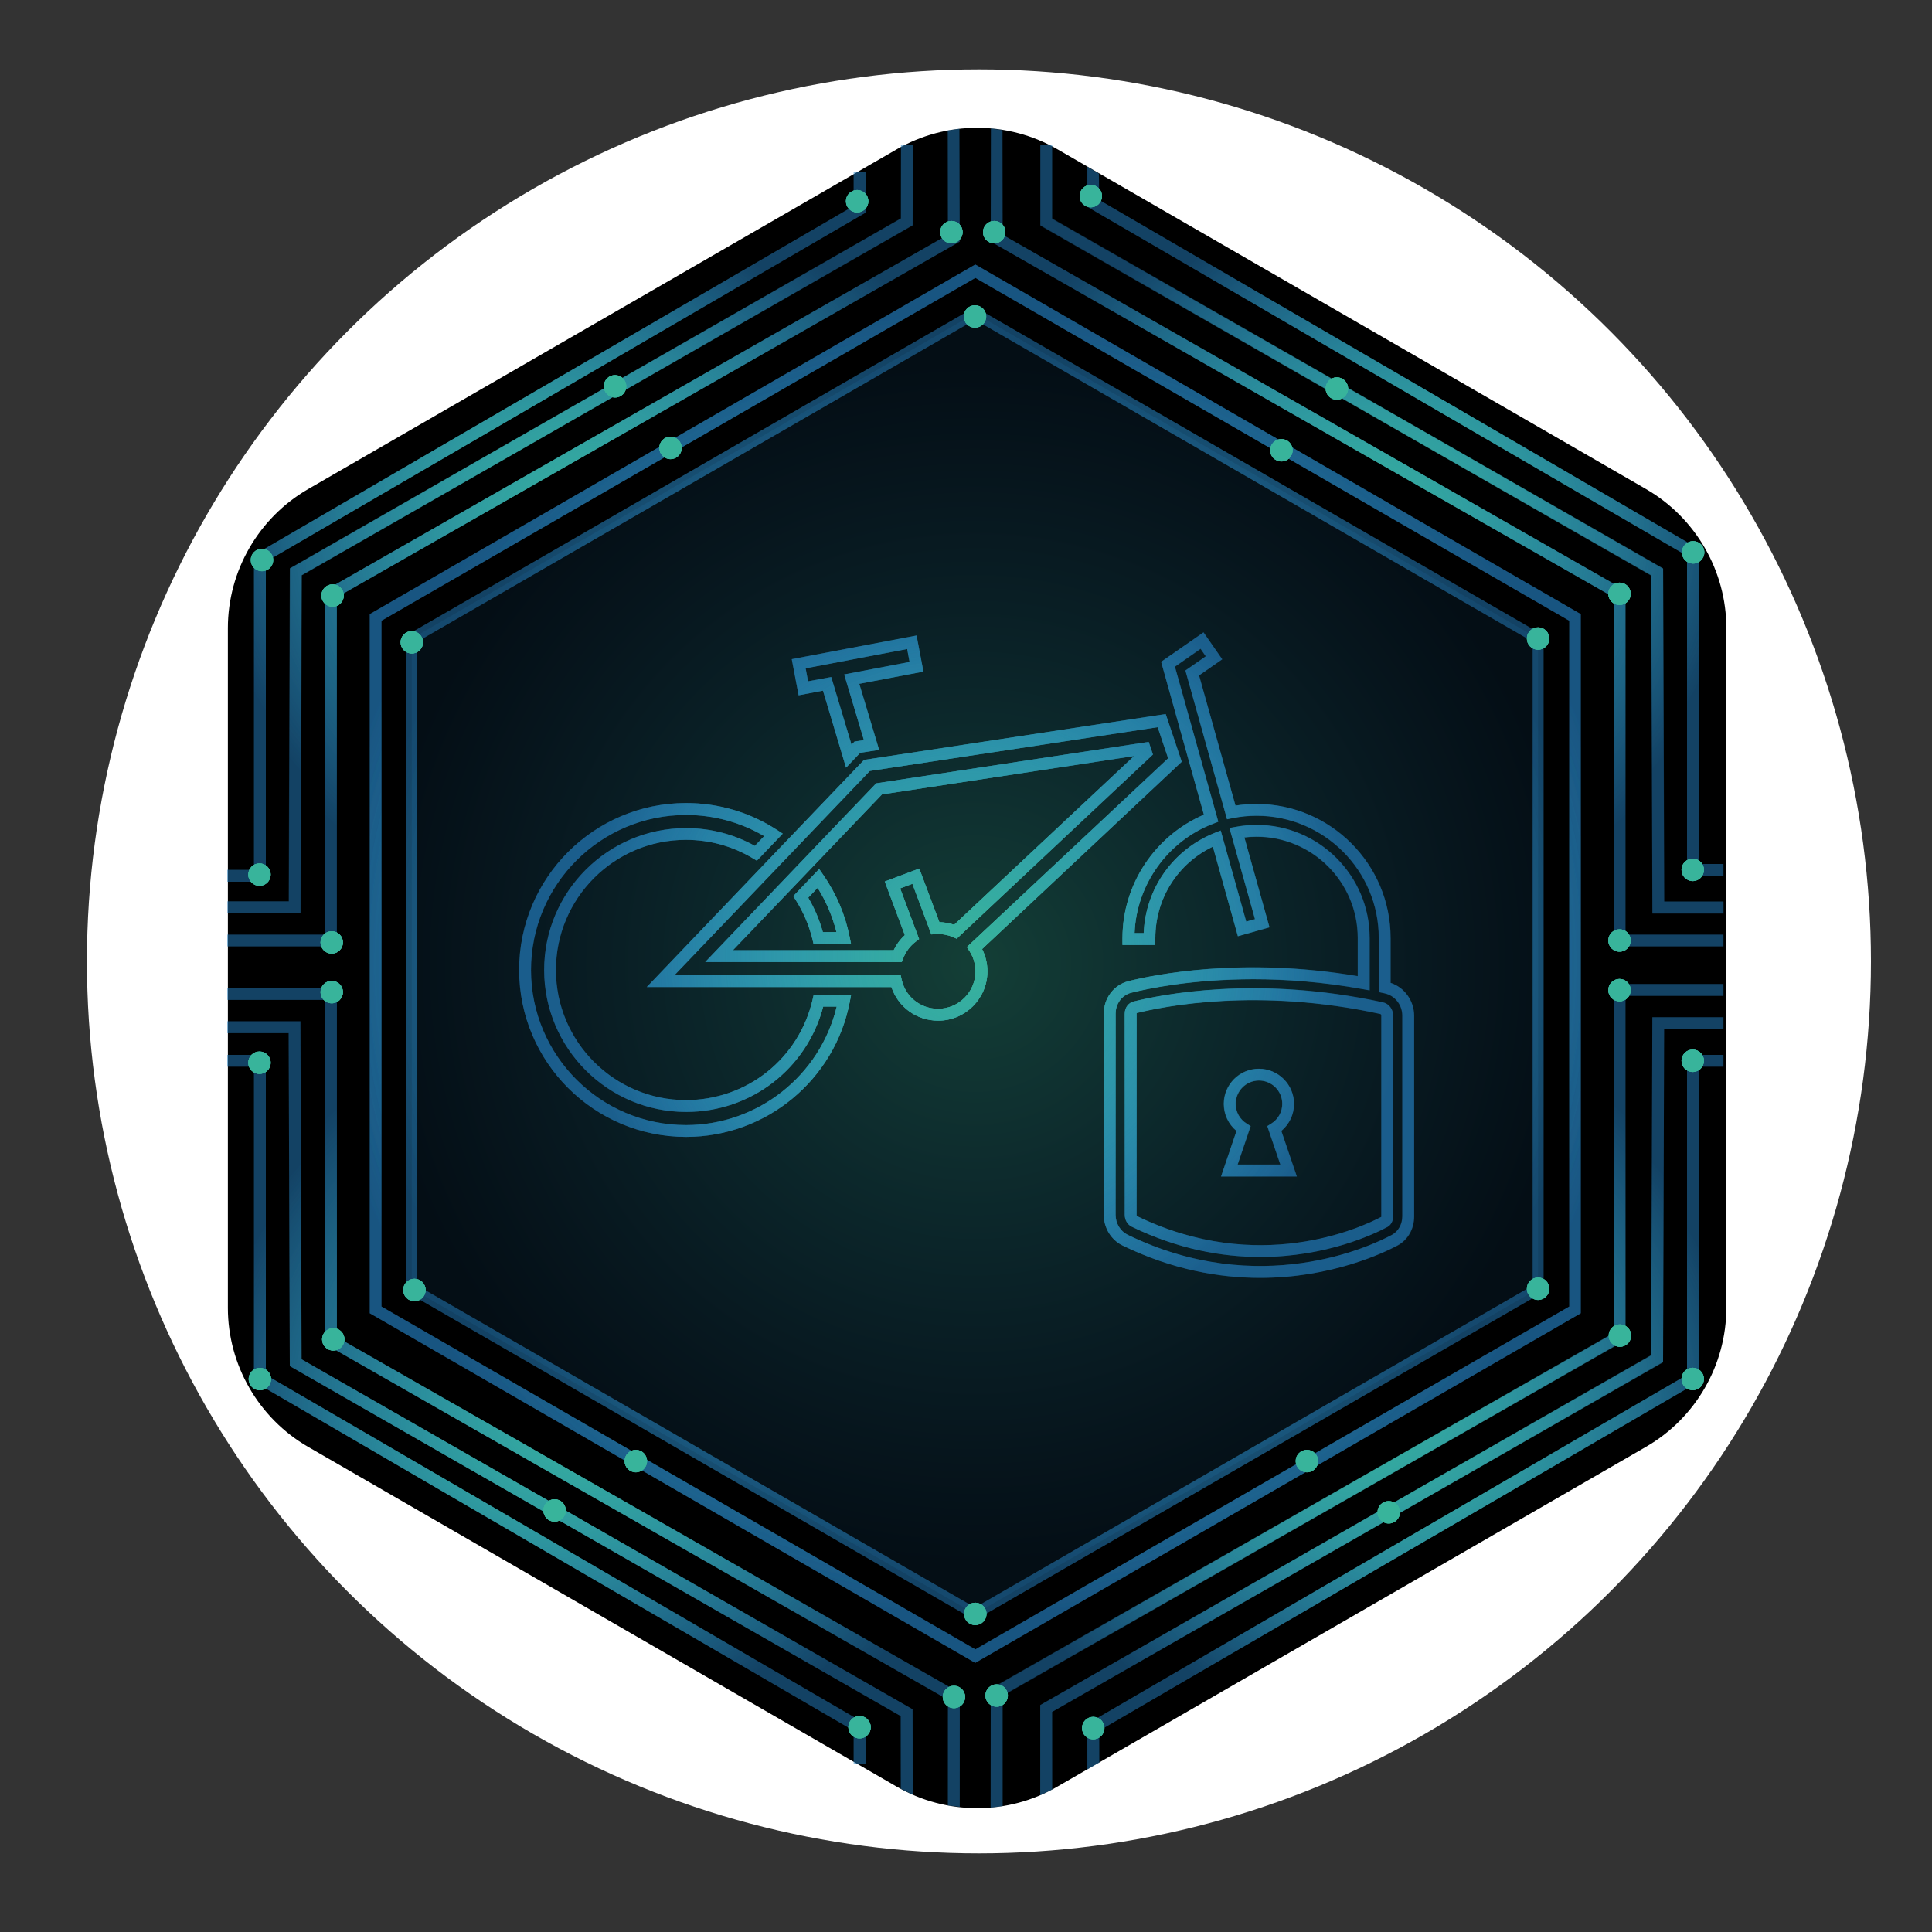 <?xml version="1.0" encoding="utf-8"?>
<!-- Generator: Adobe Illustrator 26.0.1, SVG Export Plug-In . SVG Version: 6.00 Build 0)  -->
<svg version="1.1" xmlns="http://www.w3.org/2000/svg" xmlns:xlink="http://www.w3.org/1999/xlink" x="0px" y="0px"
	 viewBox="0 0 200 200" style="enable-background:new 0 0 200 200;" xml:space="preserve">
<rect x="0" y="0" width="200" height="200" fill="#333333" stroke="none"/>
<style type="text/css">
	.st0{fill:#FFFFFF;}
	.st1{fill:url(#SVGID_1_);}
	.st2{fill:url(#SVGID_00000003786231012490891640000002585058936459932334_);}
	.st3{fill:url(#SVGID_00000087402285463242404080000015342778697311371154_);}
	.st4{fill:url(#SVGID_00000023246300945038074600000016203051036365683104_);}
	.st5{fill:url(#SVGID_00000145745072986585986150000009111961878431836305_);}
	.st6{fill:url(#SVGID_00000175307127095386591470000008017262331390105000_);}
	.st7{fill:url(#SVGID_00000150814322409564945350000009585135278465267890_);}
	.st8{fill:url(#SVGID_00000053519771861735608230000016530836352447787429_);}
	.st9{fill:url(#SVGID_00000172420965757580510120000016555385249593840817_);}
	.st10{fill:url(#SVGID_00000065773610952926845990000017671981273387175827_);}
	.st11{fill:url(#SVGID_00000038414324013120474060000005501927085071193744_);}
	.st12{fill:url(#SVGID_00000034061799186822947010000013355598902897019320_);}
	.st13{fill:url(#SVGID_00000106136453547076299380000015758378683049692863_);}
	.st14{fill:url(#SVGID_00000075861709621299031170000004014018014111495859_);}
	.st15{fill:url(#SVGID_00000113345311319502528930000002960077424556995204_);}
	.st16{fill:url(#SVGID_00000042001504912860173860000008087244845765304194_);}
	.st17{fill:url(#SVGID_00000139995311174403470900000001479722079154936764_);}
	.st18{fill:url(#SVGID_00000018206482085822184180000010857215094806184587_);}
	.st19{fill:url(#SVGID_00000026156277061082538680000001276682503704546704_);}
	.st20{fill:url(#SVGID_00000040556410657279463820000008235181632682044076_);}
	.st21{fill:url(#SVGID_00000078726571898996444930000012436029612599749813_);}
	.st22{fill:url(#SVGID_00000168075882385357759800000000684189524127256247_);}
	.st23{fill:url(#SVGID_00000070092526461623777540000010644321393010362782_);}
	.st24{fill:url(#SVGID_00000155146731715337132060000018289703452750694018_);}
	.st25{fill:url(#SVGID_00000133518594372036353800000008848934207874007470_);}
	.st26{fill:url(#SVGID_00000085252364105584328090000015212095171180667571_);}
	.st27{fill:url(#SVGID_00000149382557503329028360000000354902029683822721_);}
	.st28{fill:url(#SVGID_00000080925559066836088610000004308173576637397680_);}
	.st29{fill:url(#SVGID_00000000916200885048764670000017473002701192677250_);}
	.st30{opacity:0.35;fill:url(#SVGID_00000026845739095913831150000000389111671181847730_);}
	.st31{fill:#38B49B;}
	.st32{fill:url(#SVGID_00000090975433141610708030000006342529833062483884_);}
	.st33{fill:url(#SVGID_00000106857307392386664580000018329267278774027680_);}
	.st34{fill:url(#SVGID_00000098934388459628874390000007015027366898699141_);}
</style>
<g id="Calque_2">
	<circle class="st0" cx="101.34" cy="99.52" r="92.34"/>
</g>
<g id="Calque_1">
	<g>
		<path d="M170.34,149.68l-60.94,35.18c-5.11,2.95-11.4,2.95-16.51,0l-60.94-35.18c-5.11-2.95-8.25-8.4-8.25-14.29l0-70.36
			c0-5.9,3.15-11.35,8.25-14.29L92.9,15.54c5.11-2.95,11.4-2.95,16.51,0l60.94,35.18c5.11,2.95,8.25,8.4,8.25,14.29l0,70.36
			C178.59,141.28,175.45,146.73,170.34,149.68z"/>
		<path d="M101.15,187.18c-2.87,0-5.75-0.74-8.31-2.22l-60.94-35.18c-5.13-2.96-8.31-8.48-8.31-14.39V65.02
			c0-5.92,3.18-11.43,8.31-14.39l60.94-35.18c5.13-2.96,11.49-2.96,16.62,0l60.94,35.18c5.13,2.96,8.31,8.47,8.31,14.39l0,70.36
			c0,5.92-3.18,11.43-8.31,14.39l-60.94,35.18C106.9,186.44,104.03,187.18,101.15,187.18z M101.15,13.45c-2.83,0-5.67,0.73-8.2,2.19
			L32.02,50.82c-5.05,2.92-8.2,8.36-8.2,14.19v70.36c0,5.84,3.14,11.28,8.2,14.19l60.94,35.18c5.06,2.92,11.34,2.92,16.39,0
			l60.94-35.18l0.06,0.1l-0.06-0.1c5.05-2.92,8.2-8.36,8.2-14.19l0-70.36c0-5.84-3.14-11.28-8.19-14.19l-60.94-35.18
			C106.82,14.18,103.99,13.45,101.15,13.45z"/>
	</g>
	<radialGradient id="SVGID_1_" cx="61.437" cy="55.648" r="40.18" gradientUnits="userSpaceOnUse">
		<stop  offset="0" style="stop-color:#38B49B"/>
		<stop  offset="1" style="stop-color:#2581C4;stop-opacity:0.3"/>
	</radialGradient>
	<polygon class="st1" points="34.87,97.97 23.52,97.97 23.52,96.75 33.65,96.75 33.65,61.12 33.96,60.94 98.13,24.3 98.13,13.52 
		99.31,13.32 99.35,25.01 99.04,25.19 34.87,61.83 	"/>
	
		<radialGradient id="SVGID_00000118387692066161755220000001001235713369215933_" cx="61.436" cy="144.659" r="40.209" gradientUnits="userSpaceOnUse">
		<stop  offset="0" style="stop-color:#38B49B"/>
		<stop  offset="1" style="stop-color:#2581C4;stop-opacity:0.3"/>
	</radialGradient>
	<polygon style="fill:url(#SVGID_00000118387692066161755220000001001235713369215933_);" points="98.13,186.88 98.13,175.95 
		33.65,139.13 33.65,103.51 23.52,103.51 23.52,102.28 34.87,102.28 34.87,138.42 99.35,175.24 99.35,187.04 	"/>
	
		<radialGradient id="SVGID_00000103260179788159659210000010770851296997329320_" cx="140.478" cy="144.482" r="40.355" gradientUnits="userSpaceOnUse">
		<stop  offset="0" style="stop-color:#38B49B"/>
		<stop  offset="1" style="stop-color:#2581C4;stop-opacity:0.3"/>
	</radialGradient>
	<polygon style="fill:url(#SVGID_00000103260179788159659210000010770851296997329320_);" points="102.55,187.12 102.56,174.8 
		167.04,137.98 167.04,101.84 178.41,101.84 178.41,103.06 168.27,103.06 168.27,138.69 103.79,175.51 103.79,186.97 	"/>
	
		<radialGradient id="SVGID_00000134954107498402581790000000705269013101809032_" cx="140.484" cy="55.621" r="40.198" gradientUnits="userSpaceOnUse">
		<stop  offset="0" style="stop-color:#38B49B"/>
		<stop  offset="1" style="stop-color:#2581C4;stop-opacity:0.3"/>
	</radialGradient>
	<polygon style="fill:url(#SVGID_00000134954107498402581790000000705269013101809032_);" points="178.41,97.97 167.04,97.97 
		167.04,61.83 102.56,25.01 102.59,13.27 103.78,13.43 103.79,24.3 168.27,61.12 168.27,96.75 178.41,96.75 	"/>
	
		<radialGradient id="SVGID_00000032608996907909013210000010081269141226441869_" cx="59.01" cy="54.749" r="37.695" gradientUnits="userSpaceOnUse">
		<stop  offset="0" style="stop-color:#38B49B"/>
		<stop  offset="1" style="stop-color:#2581C4;stop-opacity:0.3"/>
	</radialGradient>
	<polygon style="fill:url(#SVGID_00000032608996907909013210000010081269141226441869_);" points="31.1,94.53 23.52,94.53 
		23.52,93.3 29.88,93.3 30,58.83 30.31,58.65 93.25,22.6 93.27,14.97 94.5,14.97 94.47,23.31 94.16,23.49 31.22,59.54 	"/>
	
		<radialGradient id="SVGID_00000179633551505683326800000016207329536364980360_" cx="143.047" cy="54.742" r="37.638" gradientUnits="userSpaceOnUse">
		<stop  offset="0" style="stop-color:#38B49B"/>
		<stop  offset="1" style="stop-color:#2581C4;stop-opacity:0.3"/>
	</radialGradient>
	<polygon style="fill:url(#SVGID_00000179633551505683326800000016207329536364980360_);" points="178.41,94.53 171.05,94.53 
		170.93,59.54 107.69,23.31 107.69,14.96 108.91,14.96 108.91,22.6 172.16,58.83 172.27,93.3 178.41,93.3 	"/>
	
		<radialGradient id="SVGID_00000166640354884870690290000005736868953157942973_" cx="143.046" cy="145.561" r="37.899" gradientUnits="userSpaceOnUse">
		<stop  offset="0" style="stop-color:#38B49B"/>
		<stop  offset="1" style="stop-color:#2581C4;stop-opacity:0.3"/>
	</radialGradient>
	<polygon style="fill:url(#SVGID_00000166640354884870690290000005736868953157942973_);" points="108.92,185.25 107.68,185.84 
		107.69,176.5 170.93,140.27 171.05,105.28 178.41,105.28 178.41,106.51 172.27,106.51 172.16,140.98 171.85,141.16 108.91,177.21 	
		"/>
	
		<radialGradient id="SVGID_00000002372836583004241410000008663729683983648162_" cx="59.009" cy="145.759" r="37.83" gradientUnits="userSpaceOnUse">
		<stop  offset="0" style="stop-color:#38B49B"/>
		<stop  offset="1" style="stop-color:#2581C4;stop-opacity:0.3"/>
	</radialGradient>
	<polygon style="fill:url(#SVGID_00000002372836583004241410000008663729683983648162_);" points="94.5,185.79 93.25,185.17 
		93.24,177.65 30,141.42 29.88,106.95 23.52,106.95 23.52,105.72 31.1,105.72 31.22,140.71 94.47,176.94 	"/>
	
		<radialGradient id="SVGID_00000034788826341254029550000010954352888013335170_" cx="145.484" cy="53.973" r="34.858" gradientUnits="userSpaceOnUse">
		<stop  offset="0" style="stop-color:#38B49B"/>
		<stop  offset="1" style="stop-color:#2581C4;stop-opacity:0.3"/>
	</radialGradient>
	<polygon style="fill:url(#SVGID_00000034788826341254029550000010954352888013335170_);" points="178.41,90.67 174.64,90.67 
		174.64,57.54 112.56,21.41 112.57,17.28 113.76,17.98 113.79,20.7 175.87,56.83 175.87,89.44 178.41,89.44 	"/>
	
		<radialGradient id="SVGID_00000012454148470516300120000005090399041889189275_" cx="56.558" cy="54.54" r="34.936" gradientUnits="userSpaceOnUse">
		<stop  offset="0" style="stop-color:#38B49B"/>
		<stop  offset="1" style="stop-color:#2581C4;stop-opacity:0.3"/>
	</radialGradient>
	<polygon style="fill:url(#SVGID_00000012454148470516300120000005090399041889189275_);" points="27.52,91.28 23.52,91.28 
		23.52,90.05 26.29,90.05 26.29,57.44 26.6,57.27 88.37,21.32 88.37,17.8 89.6,17.8 89.6,22.02 89.29,22.2 27.52,58.15 	"/>
	
		<radialGradient id="SVGID_00000100384581139621050390000007837185824903568771_" cx="56.558" cy="145.898" r="34.916" gradientUnits="userSpaceOnUse">
		<stop  offset="0" style="stop-color:#38B49B"/>
		<stop  offset="1" style="stop-color:#2581C4;stop-opacity:0.3"/>
	</radialGradient>
	<polygon style="fill:url(#SVGID_00000100384581139621050390000007837185824903568771_);" points="89.6,182.6 88.37,182.6 
		88.37,179.16 26.29,143.03 26.29,110.42 23.52,110.42 23.52,109.2 27.52,109.2 27.52,142.33 89.6,178.45 	"/>
	
		<radialGradient id="SVGID_00000143613518415663504010000001213572182300676230_" cx="145.484" cy="146.177" r="35.009" gradientUnits="userSpaceOnUse">
		<stop  offset="0" style="stop-color:#38B49B"/>
		<stop  offset="1" style="stop-color:#2581C4;stop-opacity:0.3"/>
	</radialGradient>
	<polygon style="fill:url(#SVGID_00000143613518415663504010000001213572182300676230_);" points="113.8,182.45 112.56,183.16 
		112.56,178.45 112.87,178.27 174.64,142.33 174.64,109.2 178.41,109.2 178.41,110.42 175.87,110.42 175.87,143.03 175.56,143.21 
		113.79,179.16 	"/>
	
		<radialGradient id="SVGID_00000014635297012679428590000007603781819364942236_" cx="61.437" cy="55.654" r="40.177" gradientUnits="userSpaceOnUse">
		<stop  offset="0" style="stop-color:#38B49B"/>
		<stop  offset="1" style="stop-color:#2581C4;stop-opacity:0.3"/>
	</radialGradient>
	<polygon style="fill:url(#SVGID_00000014635297012679428590000007603781819364942236_);" points="34.87,97.97 23.52,97.97 
		23.52,96.75 33.65,96.75 33.65,61.12 33.96,60.94 98.13,24.3 98.1,13.48 99.32,13.34 99.35,25.01 99.04,25.19 34.87,61.83 	"/>
	
		<radialGradient id="SVGID_00000103952943105738242520000007484529565891862690_" cx="61.443" cy="144.668" r="40.212" gradientUnits="userSpaceOnUse">
		<stop  offset="0" style="stop-color:#38B49B"/>
		<stop  offset="1" style="stop-color:#2581C4;stop-opacity:0.3"/>
	</radialGradient>
	<polygon style="fill:url(#SVGID_00000103952943105738242520000007484529565891862690_);" points="99.35,187.05 98.12,186.91 
		98.13,175.96 33.65,139.14 33.65,103.51 23.53,103.51 23.53,102.28 34.88,102.28 34.88,138.42 99.36,175.24 	"/>
	
		<radialGradient id="SVGID_00000052793990136332723840000006245662265470211494_" cx="140.478" cy="144.507" r="40.341" gradientUnits="userSpaceOnUse">
		<stop  offset="0" style="stop-color:#38B49B"/>
		<stop  offset="1" style="stop-color:#2581C4;stop-opacity:0.3"/>
	</radialGradient>
	<polygon style="fill:url(#SVGID_00000052793990136332723840000006245662265470211494_);" points="103.79,186.97 102.55,187.12 
		102.56,174.85 167.04,138.03 167.04,101.89 178.41,101.89 178.41,103.12 168.27,103.12 168.27,138.74 103.79,175.56 	"/>
	
		<radialGradient id="SVGID_00000110448596968822785520000007461384818446163091_" cx="140.484" cy="55.648" r="40.184" gradientUnits="userSpaceOnUse">
		<stop  offset="0" style="stop-color:#38B49B"/>
		<stop  offset="1" style="stop-color:#2581C4;stop-opacity:0.3"/>
	</radialGradient>
	<polygon style="fill:url(#SVGID_00000110448596968822785520000007461384818446163091_);" points="178.41,97.97 167.04,97.97 
		167.04,61.83 102.56,25.01 102.57,13.32 103.77,13.5 103.79,24.3 168.27,61.12 168.27,96.75 178.41,96.75 	"/>
	
		<radialGradient id="SVGID_00000027599190849915456780000017215416223088718483_" cx="59.024" cy="54.757" r="37.691" gradientUnits="userSpaceOnUse">
		<stop  offset="0" style="stop-color:#38B49B"/>
		<stop  offset="1" style="stop-color:#2581C4;stop-opacity:0.3"/>
	</radialGradient>
	<polygon style="fill:url(#SVGID_00000027599190849915456780000017215416223088718483_);" points="31.13,94.54 23.55,94.54 
		23.55,93.31 29.91,93.31 30.03,58.84 30.34,58.67 93.27,22.62 93.27,14.97 94.5,14.97 94.5,23.33 31.25,59.56 	"/>
	
		<radialGradient id="SVGID_00000124843764965537266210000014928155431902885762_" cx="143.057" cy="54.796" r="37.638" gradientUnits="userSpaceOnUse">
		<stop  offset="0" style="stop-color:#38B49B"/>
		<stop  offset="1" style="stop-color:#2581C4;stop-opacity:0.3"/>
	</radialGradient>
	<polygon style="fill:url(#SVGID_00000124843764965537266210000014928155431902885762_);" points="178.42,94.58 171.06,94.58 
		170.94,59.6 107.7,23.37 107.7,15.01 108.92,15.01 108.92,22.66 172.17,58.88 172.29,93.35 178.42,93.35 	"/>
	
		<radialGradient id="SVGID_00000057837473291112516540000010627005782013490049_" cx="143.043" cy="145.587" r="37.887" gradientUnits="userSpaceOnUse">
		<stop  offset="0" style="stop-color:#38B49B"/>
		<stop  offset="1" style="stop-color:#2581C4;stop-opacity:0.3"/>
	</radialGradient>
	<polygon style="fill:url(#SVGID_00000057837473291112516540000010627005782013490049_);" points="108.92,185.25 107.69,185.84 
		107.68,176.51 170.93,140.32 171.05,105.33 178.41,105.33 178.41,106.56 172.27,106.56 172.16,141.03 171.85,141.21 108.92,177.22 
			"/>
	
		<radialGradient id="SVGID_00000037676136523002860090000012428302370937488037_" cx="59.001" cy="145.751" r="37.822" gradientUnits="userSpaceOnUse">
		<stop  offset="0" style="stop-color:#38B49B"/>
		<stop  offset="1" style="stop-color:#2581C4;stop-opacity:0.3"/>
	</radialGradient>
	<polygon style="fill:url(#SVGID_00000037676136523002860090000012428302370937488037_);" points="94.48,185.78 93.25,185.17 
		93.24,177.65 30,141.42 29.88,106.95 23.52,106.95 23.52,105.72 31.1,105.72 31.22,140.71 94.47,176.94 	"/>
	
		<radialGradient id="SVGID_00000152257813153260349290000010150316031843588520_" cx="145.481" cy="53.95" r="34.872" gradientUnits="userSpaceOnUse">
		<stop  offset="0" style="stop-color:#38B49B"/>
		<stop  offset="1" style="stop-color:#2581C4;stop-opacity:0.3"/>
	</radialGradient>
	<polygon style="fill:url(#SVGID_00000152257813153260349290000010150316031843588520_);" points="178.41,90.67 174.64,90.67 
		174.64,57.54 112.56,21.41 112.56,17.24 113.76,17.98 113.79,20.7 175.87,56.83 175.87,89.44 178.41,89.44 	"/>
	
		<radialGradient id="SVGID_00000007430250335397271510000010133577385992150964_" cx="56.558" cy="54.54" r="34.936" gradientUnits="userSpaceOnUse">
		<stop  offset="0" style="stop-color:#38B49B"/>
		<stop  offset="1" style="stop-color:#2581C4;stop-opacity:0.3"/>
	</radialGradient>
	<polygon style="fill:url(#SVGID_00000007430250335397271510000010133577385992150964_);" points="27.52,91.28 23.52,91.28 
		23.52,90.05 26.29,90.05 26.29,57.44 26.6,57.27 88.37,21.32 88.37,17.8 89.6,17.8 89.6,22.02 89.29,22.2 27.52,58.15 	"/>
	
		<radialGradient id="SVGID_00000165199025863961452640000013265889404173984695_" cx="56.558" cy="145.898" r="34.916" gradientUnits="userSpaceOnUse">
		<stop  offset="0" style="stop-color:#38B49B"/>
		<stop  offset="1" style="stop-color:#2581C4;stop-opacity:0.3"/>
	</radialGradient>
	<polygon style="fill:url(#SVGID_00000165199025863961452640000013265889404173984695_);" points="89.6,182.6 88.37,182.6 
		88.37,179.16 26.29,143.03 26.29,110.42 23.52,110.42 23.52,109.2 27.52,109.2 27.52,142.33 89.6,178.45 	"/>
	
		<radialGradient id="SVGID_00000173126815059231324550000004846447986181231284_" cx="145.481" cy="146.184" r="35.014" gradientUnits="userSpaceOnUse">
		<stop  offset="0" style="stop-color:#38B49B"/>
		<stop  offset="1" style="stop-color:#2581C4;stop-opacity:0.3"/>
	</radialGradient>
	<polygon style="fill:url(#SVGID_00000173126815059231324550000004846447986181231284_);" points="113.8,182.46 112.57,183.17 
		112.56,178.45 112.86,178.27 174.64,142.33 174.64,109.2 178.41,109.2 178.41,110.42 175.86,110.42 175.86,143.03 175.56,143.21 
		113.79,179.16 	"/>
	
		<radialGradient id="SVGID_00000107582517993419437370000005084838755339601816_" cx="100.963" cy="99.756" r="67.705" gradientUnits="userSpaceOnUse">
		<stop  offset="0" style="stop-color:#38B49B"/>
		<stop  offset="1" style="stop-color:#2581C4;stop-opacity:0.3"/>
	</radialGradient>
	<path style="fill:url(#SVGID_00000107582517993419437370000005084838755339601816_);" d="M100.96,172.14l-0.3-0.17l-62.38-36.02
		V63.57l62.68-36.19l0.3,0.17l62.38,36.02v72.38L100.96,172.14z M39.49,135.25l61.48,35.49l61.48-35.49V64.26l-61.48-35.49
		L39.49,64.26V135.25z"/>
	
		<radialGradient id="SVGID_00000057144633142067548910000016640782587004101267_" cx="100.963" cy="99.756" r="67.705" gradientUnits="userSpaceOnUse">
		<stop  offset="0" style="stop-color:#38B49B"/>
		<stop  offset="1" style="stop-color:#2581C4;stop-opacity:0.3"/>
	</radialGradient>
	<path style="fill:url(#SVGID_00000057144633142067548910000016640782587004101267_);" d="M100.96,172.14l-0.3-0.17l-62.38-36.02
		V63.57l62.68-36.19l0.3,0.17l62.38,36.02v72.38L100.96,172.14z M39.49,135.25l61.48,35.49l61.48-35.49V64.26l-61.48-35.49
		L39.49,64.26V135.25z"/>
	
		<radialGradient id="SVGID_00000030452897357796791000000014273512015508390571_" cx="100.963" cy="99.756" r="67.705" gradientUnits="userSpaceOnUse">
		<stop  offset="0" style="stop-color:#38B49B"/>
		<stop  offset="1" style="stop-color:#2581C4;stop-opacity:0.3"/>
	</radialGradient>
	<path style="fill:url(#SVGID_00000030452897357796791000000014273512015508390571_);" d="M100.96,172.14l-0.3-0.17l-62.38-36.02
		V63.57l62.68-36.19l0.3,0.17l62.38,36.02v72.38L100.96,172.14z M39.49,135.25l61.48,35.49l61.48-35.49V64.26l-61.48-35.49
		L39.49,64.26V135.25z"/>
	
		<radialGradient id="SVGID_00000146478993674027176410000016364939113826009991_" cx="100.929" cy="99.756" r="63.577" gradientUnits="userSpaceOnUse">
		<stop  offset="0" style="stop-color:#38B49B"/>
		<stop  offset="1" style="stop-color:#2581C4;stop-opacity:0.3"/>
	</radialGradient>
	<path style="fill:url(#SVGID_00000146478993674027176410000016364939113826009991_);" d="M100.93,167.72l-58.86-33.98V65.77
		l0.28-0.16l58.58-33.82l58.86,33.98v67.97l-0.28,0.16L100.93,167.72z M43.2,133.08l57.73,33.33l57.73-33.33V66.43L100.93,33.1
		L43.2,66.43V133.08z"/>
	
		<radialGradient id="SVGID_00000038374053438567899090000002752320186946903727_" cx="100.929" cy="99.756" r="63.577" gradientUnits="userSpaceOnUse">
		<stop  offset="0" style="stop-color:#38B49B"/>
		<stop  offset="1" style="stop-color:#2581C4;stop-opacity:0.3"/>
	</radialGradient>
	<path style="fill:url(#SVGID_00000038374053438567899090000002752320186946903727_);" d="M100.93,167.72l-58.86-33.98V65.77
		l0.28-0.16l58.58-33.82l58.86,33.98v67.97l-0.28,0.16L100.93,167.72z M43.2,133.08l57.73,33.33l57.73-33.33V66.43L100.93,33.1
		L43.2,66.43V133.08z"/>
	
		<radialGradient id="SVGID_00000104689430765123788460000010992212523251592604_" cx="100.929" cy="99.756" r="62.965" gradientUnits="userSpaceOnUse">
		<stop  offset="0" style="stop-color:#38B49B"/>
		<stop  offset="1" style="stop-color:#2581C4;stop-opacity:0.3"/>
	</radialGradient>
	<polygon style="opacity:0.35;fill:url(#SVGID_00000104689430765123788460000010992212523251592604_);" points="159.22,133.41 
		100.93,167.07 42.63,133.41 42.63,66.1 100.93,32.44 159.22,66.1 	"/>
	<g>
		<circle class="st31" cx="102.92" cy="24.03" r="1.16"/>
		<circle class="st31" cx="102.92" cy="24.03" r="1.16"/>
		<circle class="st31" cx="102.92" cy="24.03" r="1.16"/>
	</g>
	<g>
		<circle class="st31" cx="112.92" cy="20.3" r="1.16"/>
		<circle class="st31" cx="112.92" cy="20.3" r="1.16"/>
		<circle class="st31" cx="112.92" cy="20.3" r="1.16"/>
	</g>
	<g>
		<circle class="st31" cx="100.93" cy="32.76" r="1.16"/>
		<circle class="st31" cx="100.93" cy="32.76" r="1.16"/>
		<circle class="st31" cx="100.93" cy="32.76" r="1.16"/>
	</g>
	<g>
		<circle class="st31" cx="132.65" cy="46.61" r="1.16"/>
		<circle class="st31" cx="132.65" cy="46.61" r="1.16"/>
		<circle class="st31" cx="132.65" cy="46.61" r="1.16"/>
	</g>
	<g>
		<circle class="st31" cx="138.39" cy="40.22" r="1.16"/>
		<circle class="st31" cx="138.39" cy="40.22" r="1.16"/>
		<circle class="st31" cx="138.39" cy="40.22" r="1.16"/>
	</g>
	<g>
		<circle class="st31" cx="69.41" cy="46.37" r="1.16"/>
		<circle class="st31" cx="69.41" cy="46.37" r="1.16"/>
		<circle class="st31" cx="69.41" cy="46.37" r="1.16"/>
	</g>
	<g>
		<circle class="st31" cx="63.67" cy="39.99" r="1.16"/>
		<circle class="st31" cx="63.67" cy="39.99" r="1.16"/>
		<circle class="st31" cx="63.67" cy="39.99" r="1.16"/>
	</g>
	<g>
		<circle class="st31" cx="100.96" cy="167.07" r="1.16"/>
		<circle class="st31" cx="100.96" cy="167.07" r="1.16"/>
		<circle class="st31" cx="100.96" cy="167.07" r="1.16"/>
	</g>
	<g>
		<circle class="st31" cx="98.75" cy="175.67" r="1.16"/>
		<circle class="st31" cx="98.75" cy="175.67" r="1.16"/>
		<circle class="st31" cx="98.75" cy="175.67" r="1.16"/>
	</g>
	<g>
		<circle class="st31" cx="103.17" cy="175.52" r="1.16"/>
		<circle class="st31" cx="103.17" cy="175.52" r="1.16"/>
		<circle class="st31" cx="103.17" cy="175.52" r="1.16"/>
	</g>
	<g>
		<circle class="st31" cx="113.17" cy="178.89" r="1.16"/>
		<circle class="st31" cx="113.17" cy="178.89" r="1.16"/>
		<circle class="st31" cx="113.17" cy="178.89" r="1.16"/>
	</g>
	<g>
		<circle class="st31" cx="88.98" cy="178.8" r="1.16"/>
		<circle class="st31" cx="88.98" cy="178.8" r="1.16"/>
		<circle class="st31" cx="88.98" cy="178.8" r="1.16"/>
	</g>
	<g>
		<circle class="st31" cx="159.22" cy="133.41" r="1.16"/>
		<circle class="st31" cx="159.22" cy="133.41" r="1.16"/>
		<circle class="st31" cx="159.22" cy="133.41" r="1.16"/>
	</g>
	<g>
		<circle class="st31" cx="159.22" cy="66.1" r="1.16"/>
		<circle class="st31" cx="159.22" cy="66.1" r="1.16"/>
		<circle class="st31" cx="159.22" cy="66.1" r="1.16"/>
	</g>
	<g>
		<circle class="st31" cx="167.65" cy="61.47" r="1.16"/>
		<circle class="st31" cx="167.65" cy="61.47" r="1.16"/>
		<circle class="st31" cx="167.65" cy="61.47" r="1.16"/>
	</g>
	<g>
		<circle class="st31" cx="175.27" cy="57.18" r="1.16"/>
		<circle class="st31" cx="175.27" cy="57.18" r="1.16"/>
		<circle class="st31" cx="175.27" cy="57.18" r="1.16"/>
	</g>
	<g>
		<circle class="st31" cx="26.9" cy="142.76" r="1.16"/>
		<circle class="st31" cx="26.9" cy="142.76" r="1.16"/>
		<circle class="st31" cx="26.9" cy="142.76" r="1.16"/>
	</g>
	<g>
		<circle class="st31" cx="34.5" cy="138.65" r="1.16"/>
		<circle class="st31" cx="34.5" cy="138.65" r="1.16"/>
		<circle class="st31" cx="34.5" cy="138.65" r="1.16"/>
	</g>
	<g>
		<circle class="st31" cx="42.9" cy="133.54" r="1.16"/>
		<circle class="st31" cx="42.9" cy="133.54" r="1.16"/>
		<circle class="st31" cx="42.9" cy="133.54" r="1.16"/>
	</g>
	<g>
		<circle class="st31" cx="57.41" cy="156.36" r="1.16"/>
		<circle class="st31" cx="57.41" cy="156.36" r="1.16"/>
		<circle class="st31" cx="57.41" cy="156.36" r="1.16"/>
	</g>
	<g>
		<circle class="st31" cx="65.82" cy="151.25" r="1.16"/>
		<circle class="st31" cx="65.82" cy="151.25" r="1.16"/>
		<circle class="st31" cx="65.82" cy="151.25" r="1.16"/>
	</g>
	<g>
		<circle class="st31" cx="167.69" cy="138.26" r="1.16"/>
		<circle class="st31" cx="167.69" cy="138.26" r="1.16"/>
		<circle class="st31" cx="167.69" cy="138.26" r="1.16"/>
	</g>
	<g>
		<circle class="st31" cx="135.29" cy="151.25" r="1.16"/>
		<circle class="st31" cx="135.29" cy="151.25" r="1.16"/>
		<circle class="st31" cx="135.29" cy="151.25" r="1.16"/>
	</g>
	<g>
		<circle class="st31" cx="143.76" cy="156.55" r="1.16"/>
		<circle class="st31" cx="143.76" cy="156.55" r="1.16"/>
		<circle class="st31" cx="143.76" cy="156.55" r="1.16"/>
	</g>
	<g>
		<circle class="st31" cx="175.23" cy="142.75" r="1.16"/>
		<circle class="st31" cx="175.23" cy="142.75" r="1.16"/>
		<circle class="st31" cx="175.23" cy="142.75" r="1.16"/>
	</g>
	<g>
		<circle class="st31" cx="27.12" cy="57.97" r="1.16"/>
		<circle class="st31" cx="27.12" cy="57.97" r="1.16"/>
		<circle class="st31" cx="27.12" cy="57.97" r="1.16"/>
	</g>
	<g>
		<circle class="st31" cx="34.43" cy="61.65" r="1.16"/>
		<circle class="st31" cx="34.43" cy="61.65" r="1.16"/>
		<circle class="st31" cx="34.43" cy="61.65" r="1.16"/>
	</g>
	<g>
		<circle class="st31" cx="42.63" cy="66.49" r="1.16"/>
		<circle class="st31" cx="42.63" cy="66.49" r="1.16"/>
		<circle class="st31" cx="42.63" cy="66.49" r="1.16"/>
	</g>
	<g>
		<circle class="st31" cx="175.23" cy="109.81" r="1.16"/>
		<circle class="st31" cx="175.23" cy="109.81" r="1.16"/>
		<circle class="st31" cx="175.23" cy="109.81" r="1.16"/>
	</g>
	<g>
		<circle class="st31" cx="167.65" cy="102.5" r="1.16"/>
		<circle class="st31" cx="167.65" cy="102.5" r="1.16"/>
		<circle class="st31" cx="167.65" cy="102.5" r="1.16"/>
	</g>
	<g>
		<circle class="st31" cx="167.65" cy="97.36" r="1.16"/>
		<circle class="st31" cx="167.65" cy="97.36" r="1.16"/>
		<circle class="st31" cx="167.65" cy="97.36" r="1.16"/>
	</g>
	<g>
		<circle class="st31" cx="34.34" cy="102.7" r="1.16"/>
		<circle class="st31" cx="34.34" cy="102.7" r="1.16"/>
		<circle class="st31" cx="34.34" cy="102.7" r="1.16"/>
	</g>
	<g>
		<circle class="st31" cx="34.34" cy="97.56" r="1.16"/>
		<circle class="st31" cx="34.34" cy="97.56" r="1.16"/>
		<circle class="st31" cx="34.34" cy="97.56" r="1.16"/>
	</g>
	<g>
		<circle class="st31" cx="175.23" cy="90.05" r="1.16"/>
		<circle class="st31" cx="175.23" cy="90.05" r="1.16"/>
		<circle class="st31" cx="175.23" cy="90.05" r="1.16"/>
	</g>
	<g>
		<circle class="st31" cx="26.86" cy="110.01" r="1.16"/>
		<circle class="st31" cx="26.86" cy="110.01" r="1.16"/>
		<circle class="st31" cx="26.86" cy="110.01" r="1.16"/>
	</g>
	<g>
		<circle class="st31" cx="26.86" cy="90.54" r="1.16"/>
		<circle class="st31" cx="26.86" cy="90.54" r="1.16"/>
		<circle class="st31" cx="26.86" cy="90.54" r="1.16"/>
	</g>
	<circle class="st31" cx="88.73" cy="20.83" r="1.16"/>
	<circle class="st31" cx="88.73" cy="20.83" r="1.16"/>
	<circle class="st31" cx="88.73" cy="20.83" r="1.16"/>
	<circle class="st31" cx="98.49" cy="24.03" r="1.16"/>
	<circle class="st31" cx="98.49" cy="24.03" r="1.16"/>
	<circle class="st31" cx="98.49" cy="24.03" r="1.16"/>
	
		<radialGradient id="SVGID_00000074433254499538027910000011673952635219132813_" cx="100.06" cy="98.886" r="40.377" gradientUnits="userSpaceOnUse">
		<stop  offset="0" style="stop-color:#38B49B"/>
		<stop  offset="1" style="stop-color:#2581C4;stop-opacity:0.3"/>
	</radialGradient>
	<path style="fill:url(#SVGID_00000074433254499538027910000011673952635219132813_);" d="M130.44,132.28
		c-4.21,0-9.08-0.84-14.23-3.34c-1.18-0.57-1.95-1.82-1.95-3.18v-20.81c0-1.6,1.04-2.98,2.53-3.36c2.56-0.65,11.72-2.56,23.75-0.53
		v-3.96c0-5.77-4.7-10.47-10.47-10.47c-0.42,0-0.84,0.03-1.26,0.07l2.6,9.3l-3.27,0.92l-2.59-9.27c-3.64,1.74-5.95,5.37-5.95,9.45
		v0.72h-3.4v-0.72c0-5.54,3.36-10.59,8.42-12.76l-4.42-15.82l4.38-3.05l1.94,2.79l-2.4,1.67l3.77,13.47
		c0.72-0.11,1.45-0.17,2.18-0.17c7.65,0,13.87,6.22,13.87,13.87v4.64c1.43,0.47,2.43,1.85,2.43,3.4v20.77
		c0,1.29-0.66,2.44-1.73,3.01C143.21,129.7,137.82,132.28,130.44,132.28z M129.74,101.38c-6.39,0-10.97,0.98-12.64,1.4
		c-0.95,0.24-1.61,1.13-1.61,2.17v20.81c0,0.89,0.49,1.7,1.26,2.07c13.64,6.62,25.15,1.17,27.32,0.01c0.67-0.36,1.08-1.1,1.08-1.93
		v-20.77c0-1.1-0.76-2.07-1.81-2.3l-0.59-0.13l-0.03-0.5v-5.11c0-6.97-5.67-12.64-12.64-12.64c-0.84,0-1.68,0.08-2.5,0.25
		l-0.56,0.11l-4.31-15.39l2.11-1.47l-0.54-0.77l-2.66,1.85l4.49,16.04l-0.52,0.2c-4.72,1.79-7.94,6.3-8.14,11.32h0.94
		c0.19-4.6,3.03-8.63,7.34-10.36l0.63-0.25l2.64,9.42l0.91-0.25l-2.64-9.43l0.66-0.12c0.7-0.13,1.43-0.2,2.15-0.2
		c6.45,0,11.7,5.25,11.7,11.7v5.42l-0.72-0.13C136.89,101.65,133.07,101.38,129.74,101.38z M130.46,130.12
		c-3.93,0-8.48-0.79-13.3-3.13c-0.44-0.21-0.72-0.69-0.72-1.22v-20.81c0-0.71,0.46-1.15,0.89-1.26c2.77-0.7,12.81-2.76,25.81,0.07h0
		c0.63,0.14,1.07,0.7,1.07,1.38v20.77c0,0.58-0.3,0.94-0.58,1.09C142.29,127.73,137.31,130.12,130.46,130.12z M117.67,104.88
		c-0.01,0.01-0.01,0.04-0.01,0.08v20.81c0,0.09,0.04,0.12,0.04,0.12c12.55,6.09,23.11,1.23,25.28,0.08c0-0.01,0-0.03,0-0.05v-20.77
		c0-0.13-0.08-0.18-0.11-0.18C130.21,102.21,120.44,104.19,117.67,104.88z M134.25,121.81h-7.86l1.6-4.73
		c-0.83-0.69-1.32-1.71-1.32-2.81c0-2.01,1.63-3.64,3.64-3.64c2.01,0,3.64,1.64,3.64,3.64c0,1.1-0.49,2.12-1.32,2.81L134.25,121.81z
		 M128.1,120.58h4.44l-1.36-4l0.41-0.26c0.72-0.45,1.14-1.21,1.14-2.06c0-1.33-1.09-2.42-2.42-2.42c-1.33,0-2.42,1.09-2.42,2.42
		c0,0.84,0.43,1.61,1.14,2.06l0.41,0.26L128.1,120.58z M71.02,117.69c-9.53,0-17.28-7.75-17.28-17.28s7.75-17.28,17.28-17.28
		c3.35,0,6.6,0.96,9.39,2.77l0.62,0.4l-2.68,2.8l-0.42-0.25c-2.08-1.25-4.47-1.91-6.92-1.91c-7.42,0-13.46,6.04-13.46,13.47
		s6.04,13.47,13.46,13.47c6.31,0,11.71-4.29,13.12-10.44l0.11-0.48h3.87l-0.14,0.73C86.42,111.81,79.29,117.69,71.02,117.69z
		 M71.02,84.37c-8.85,0-16.05,7.2-16.05,16.05c0,8.85,7.2,16.05,16.05,16.05c7.43,0,13.88-5.12,15.6-12.27h-1.4
		c-1.7,6.45-7.47,10.91-14.2,10.91c-8.1,0-14.69-6.59-14.69-14.69c0-8.1,6.59-14.69,14.69-14.69c2.5,0,4.95,0.63,7.12,1.84
		l0.97-1.01C76.66,85.12,73.88,84.37,71.02,84.37z M97.12,105.66c-2.23,0-4.15-1.41-4.84-3.48H66.95l22.49-23.51l31.23-4.75
		l1.66,4.94l-20.67,19.39c0.36,0.71,0.55,1.5,0.55,2.31C102.21,103.37,99.93,105.66,97.12,105.66z M69.82,100.95h23.41l0.11,0.48
		c0.4,1.77,1.96,3,3.77,3c2.13,0,3.87-1.74,3.87-3.87c0-0.75-0.21-1.47-0.61-2.09l-0.28-0.43l20.83-19.54l-1.08-3.22l-29.8,4.53
		L69.82,100.95z M93.35,99.59H73l17.7-18.5l28.21-4.29l0.44,1.31L99.03,97.17l-0.37-0.16c-0.57-0.25-1.19-0.35-1.8-0.31l-0.45,0.03
		l-1.96-5.24l-1.27,0.48l1.96,5.24l-0.36,0.28c-0.58,0.44-1.02,1.03-1.28,1.71L93.35,99.59z M75.87,98.37h16.64
		c0.28-0.59,0.67-1.12,1.16-1.56l-2.08-5.55l3.57-1.34l2.08,5.55c0.52,0.01,1.04,0.1,1.53,0.27l18.62-17.47L91.3,82.24L75.87,98.37z
		 M88.1,97.72h-3.88l-0.11-0.47c-0.35-1.44-0.93-2.81-1.73-4.07l-0.26-0.41l2.68-2.81l0.43,0.62c1.34,1.94,2.26,4.09,2.72,6.4
		L88.1,97.72z M85.18,96.49h1.41c-0.41-1.62-1.06-3.16-1.95-4.58l-0.97,1.02C84.33,94.05,84.83,95.25,85.18,96.49z M87.58,79.47
		l-2.39-7.97l-2.52,0.48l-0.71-3.74l12.92-2.45l0.71,3.74l-6.64,1.26l2.05,6.84l-1.95,0.3L87.58,79.47z M86.05,70.09l2.1,7.01
		l0.31-0.33l0.97-0.15l-2.04-6.8l6.77-1.29l-0.25-1.34l-10.51,2l0.25,1.34L86.05,70.09z"/>
	
		<radialGradient id="SVGID_00000151501337192417336750000012257678507518828454_" cx="100.074" cy="98.859" r="40.395" gradientUnits="userSpaceOnUse">
		<stop  offset="0" style="stop-color:#38B49B"/>
		<stop  offset="1" style="stop-color:#2581C4;stop-opacity:0.3"/>
	</radialGradient>
	<path style="fill:url(#SVGID_00000151501337192417336750000012257678507518828454_);" d="M130.45,132.28
		c-4.22,0-9.08-0.84-14.24-3.35c-1.18-0.57-1.95-1.82-1.95-3.18v-20.82c0-1.6,1.04-2.98,2.53-3.36c2.56-0.65,11.73-2.56,23.77-0.53
		v-3.96c0-5.78-4.7-10.48-10.48-10.48c-0.42,0-0.84,0.03-1.26,0.08l2.6,9.31l-3.27,0.92l-2.59-9.27c-3.64,1.74-5.96,5.38-5.96,9.46
		v0.72h-3.4v-0.72c0-5.54,3.36-10.6,8.43-12.77l-4.43-15.83l4.39-3.05l1.94,2.79l-2.4,1.67l3.77,13.48
		c0.72-0.11,1.45-0.17,2.18-0.17c7.65,0,13.88,6.23,13.88,13.88v4.64c1.43,0.47,2.44,1.85,2.44,3.41v20.78
		c0,1.29-0.66,2.44-1.73,3.01C143.23,129.7,137.84,132.28,130.45,132.28z M129.75,101.36c-6.4,0-10.98,0.98-12.66,1.4
		c-0.95,0.24-1.61,1.13-1.61,2.17v20.82c0,0.89,0.49,1.7,1.26,2.08c13.65,6.63,25.17,1.17,27.34,0.01c0.67-0.36,1.09-1.1,1.09-1.93
		v-20.78c0-1.11-0.76-2.07-1.82-2.3l-0.62-0.13v-5.61c0-6.98-5.67-12.65-12.65-12.65c-0.84,0-1.68,0.08-2.5,0.25l-0.56,0.11
		l-4.31-15.4l2.11-1.47l-0.54-0.78L121.63,69l4.49,16.06l-0.52,0.2c-4.72,1.8-7.95,6.31-8.15,11.33h0.95
		c0.19-4.61,3.03-8.64,7.34-10.37l0.63-0.25l2.64,9.43l0.91-0.25l-2.64-9.44l0.66-0.12c0.7-0.13,1.43-0.2,2.15-0.2
		c6.45,0,11.7,5.25,11.7,11.71v5.42l-0.72-0.13C136.91,101.63,133.09,101.36,129.75,101.36z M130.47,130.12
		c-3.93,0-8.48-0.79-13.31-3.13c-0.44-0.21-0.73-0.69-0.73-1.23v-20.82c0-0.71,0.46-1.15,0.89-1.26c2.77-0.7,12.82-2.76,25.83,0.07
		h0c0.63,0.14,1.07,0.7,1.07,1.38v20.78c0,0.58-0.3,0.94-0.58,1.1C142.31,127.73,137.32,130.12,130.47,130.12z M117.67,104.86
		c-0.01,0.01-0.01,0.04-0.01,0.08v20.82c0,0.09,0.04,0.13,0.04,0.13c12.56,6.1,23.13,1.23,25.3,0.08c0-0.01,0-0.03,0-0.05v-20.78
		c0-0.12-0.07-0.17-0.11-0.18C130.22,102.19,120.44,104.16,117.67,104.86z M134.25,121.78h-7.84l1.6-4.71
		c-0.83-0.69-1.31-1.7-1.31-2.8c0-2,1.63-3.63,3.63-3.63c2,0,3.63,1.63,3.63,3.63c0,1.1-0.48,2.11-1.31,2.8L134.25,121.78z
		 M128.13,120.55h4.42l-1.35-3.98l0.41-0.26c0.71-0.44,1.14-1.21,1.14-2.04c0-1.33-1.08-2.41-2.41-2.41c-1.33,0-2.41,1.08-2.41,2.41
		c0,0.84,0.42,1.6,1.14,2.04l0.41,0.26L128.13,120.55z M71.02,117.69c-9.53,0-17.28-7.75-17.28-17.28s7.75-17.28,17.28-17.28
		c3.35,0,6.6,0.96,9.39,2.77l0.62,0.4l-2.68,2.8l-0.42-0.25c-2.08-1.25-4.47-1.91-6.92-1.91c-7.42,0-13.46,6.04-13.46,13.47
		s6.04,13.47,13.46,13.47c6.31,0,11.71-4.29,13.12-10.44l0.11-0.48h3.87l-0.14,0.73C86.43,111.8,79.29,117.69,71.02,117.69z
		 M71.02,84.36c-8.85,0-16.05,7.2-16.05,16.05c0,8.85,7.2,16.05,16.05,16.05c7.43,0,13.88-5.12,15.6-12.27h-1.4
		c-1.7,6.45-7.47,10.91-14.2,10.91c-8.1,0-14.69-6.59-14.69-14.69c0-8.1,6.59-14.69,14.69-14.69c2.5,0,4.95,0.63,7.12,1.84
		l0.97-1.01C76.66,85.12,73.88,84.36,71.02,84.36z M97.12,105.65c-2.23,0-4.15-1.41-4.84-3.48H66.96l22.49-23.51l31.23-4.75
		l1.66,4.94l-20.67,19.39c0.36,0.71,0.55,1.5,0.55,2.31C102.22,103.37,99.93,105.65,97.12,105.65z M69.83,100.95h23.41l0.11,0.48
		c0.4,1.77,1.96,3,3.77,3c2.13,0,3.87-1.74,3.87-3.87c0-0.75-0.21-1.47-0.61-2.09l-0.28-0.43l20.83-19.54l-1.08-3.22l-29.8,4.53
		L69.83,100.95z M93.35,99.59H73.01l17.7-18.5l28.21-4.29l0.44,1.31L99.04,97.17l-0.37-0.16c-0.57-0.25-1.19-0.35-1.8-0.31
		l-0.45,0.03l-1.96-5.24l-1.27,0.48l1.96,5.24l-0.36,0.28c-0.58,0.44-1.02,1.03-1.28,1.71L93.35,99.59z M75.88,98.36h16.64
		c0.28-0.59,0.67-1.12,1.16-1.56l-2.08-5.55l3.57-1.34l2.08,5.55c0.52,0.01,1.04,0.1,1.53,0.27l18.62-17.47l-26.09,3.97L75.88,98.36
		z M88.1,97.72h-3.88l-0.11-0.47c-0.35-1.44-0.93-2.81-1.73-4.07l-0.26-0.41l2.68-2.81l0.43,0.62c1.34,1.94,2.26,4.09,2.72,6.4
		L88.1,97.72z M85.18,96.49h1.41c-0.41-1.62-1.06-3.16-1.95-4.58l-0.97,1.02C84.33,94.05,84.84,95.24,85.18,96.49z M87.59,79.46
		l-2.39-7.97l-2.52,0.48l-0.71-3.74l12.92-2.45l0.71,3.74l-6.64,1.26l2.05,6.84l-1.95,0.3L87.59,79.46z M86.05,70.08l2.1,7.01
		l0.31-0.33l0.97-0.15l-2.04-6.8l6.77-1.29l-0.25-1.34l-10.51,2l0.25,1.34L86.05,70.08z"/>
	
		<radialGradient id="SVGID_00000099653063425754170880000000964578873535040402_" cx="100.071" cy="98.864" r="40.395" gradientUnits="userSpaceOnUse">
		<stop  offset="0" style="stop-color:#38B49B"/>
		<stop  offset="1" style="stop-color:#2581C4;stop-opacity:0.3"/>
	</radialGradient>
	<path style="fill:url(#SVGID_00000099653063425754170880000000964578873535040402_);" d="M130.45,132.29
		c-4.22,0-9.08-0.84-14.24-3.35c-1.18-0.57-1.95-1.82-1.95-3.18v-20.82c0-1.6,1.04-2.98,2.53-3.36c2.56-0.65,11.73-2.56,23.77-0.53
		v-3.96c0-5.78-4.7-10.48-10.48-10.48c-0.42,0-0.84,0.03-1.26,0.08l2.6,9.31l-3.27,0.92l-2.59-9.27c-3.64,1.74-5.96,5.38-5.96,9.46
		v0.72h-3.4v-0.72c0-5.54,3.36-10.6,8.43-12.77l-4.43-15.83l4.39-3.05l1.94,2.79l-2.4,1.67l3.77,13.48
		c0.72-0.11,1.45-0.17,2.18-0.17c7.65,0,13.88,6.23,13.88,13.88v4.64c1.43,0.47,2.44,1.85,2.44,3.41v20.78
		c0,1.29-0.66,2.44-1.73,3.01C143.23,129.7,137.83,132.29,130.45,132.29z M129.75,101.36c-6.4,0-10.98,0.98-12.65,1.4
		c-0.95,0.24-1.61,1.13-1.61,2.17v20.82c0,0.89,0.49,1.7,1.26,2.08c13.65,6.63,25.17,1.17,27.34,0.01c0.67-0.36,1.09-1.1,1.09-1.93
		v-20.78c0-1.11-0.76-2.07-1.82-2.3l-0.62-0.13v-5.61c0-6.98-5.67-12.65-12.65-12.65c-0.84,0-1.69,0.08-2.5,0.25l-0.56,0.11
		l-4.31-15.4l2.11-1.47l-0.54-0.78L121.63,69l4.49,16.06l-0.52,0.2c-4.72,1.8-7.95,6.31-8.15,11.33h0.95
		c0.19-4.61,3.03-8.64,7.34-10.37l0.63-0.25l2.64,9.43l0.91-0.25l-2.64-9.44l0.66-0.12c0.7-0.13,1.43-0.2,2.15-0.2
		c6.45,0,11.7,5.25,11.7,11.71v5.42l-0.72-0.13C136.91,101.63,133.08,101.36,129.75,101.36z M130.47,130.12
		c-3.93,0-8.48-0.79-13.31-3.13c-0.44-0.21-0.73-0.69-0.73-1.23v-20.82c0-0.71,0.46-1.15,0.89-1.26c2.77-0.7,12.82-2.76,25.83,0.07
		h0c0.63,0.14,1.07,0.71,1.07,1.38v20.78c0,0.58-0.3,0.94-0.58,1.1C142.31,127.73,137.32,130.12,130.47,130.12z M117.67,104.86
		c-0.01,0.01-0.01,0.04-0.01,0.08v20.82c0,0.09,0.04,0.13,0.04,0.13c12.56,6.1,23.13,1.23,25.3,0.08c0-0.01,0-0.03,0-0.05v-20.78
		c0-0.12-0.07-0.17-0.11-0.18C130.22,102.19,120.44,104.17,117.67,104.86z M134.25,121.78h-7.84l1.6-4.71
		c-0.83-0.69-1.31-1.7-1.31-2.8c0-2,1.63-3.63,3.63-3.63c2,0,3.63,1.63,3.63,3.63c0,1.1-0.48,2.11-1.31,2.8L134.25,121.78z
		 M128.12,120.55h4.42l-1.35-3.98l0.41-0.26c0.71-0.44,1.14-1.21,1.14-2.04c0-1.33-1.08-2.41-2.41-2.41c-1.33,0-2.41,1.08-2.41,2.41
		c0,0.84,0.42,1.6,1.14,2.04l0.41,0.26L128.12,120.55z M71.02,117.69c-9.53,0-17.28-7.75-17.28-17.28s7.75-17.28,17.28-17.28
		c3.35,0,6.6,0.96,9.39,2.77l0.62,0.4l-2.68,2.8l-0.42-0.25c-2.08-1.25-4.47-1.91-6.92-1.91c-7.42,0-13.46,6.04-13.46,13.47
		s6.04,13.47,13.46,13.47c6.31,0,11.71-4.29,13.12-10.44l0.11-0.48h3.87l-0.14,0.73C86.42,111.81,79.29,117.69,71.02,117.69z
		 M71.02,84.37c-8.85,0-16.05,7.2-16.05,16.05c0,8.85,7.2,16.05,16.05,16.05c7.43,0,13.88-5.12,15.6-12.27h-1.4
		c-1.7,6.45-7.47,10.91-14.2,10.91c-8.1,0-14.69-6.59-14.69-14.69c0-8.1,6.59-14.69,14.69-14.69c2.5,0,4.95,0.63,7.12,1.84
		l0.97-1.01C76.66,85.12,73.88,84.37,71.02,84.37z M97.12,105.66c-2.23,0-4.15-1.41-4.84-3.48H66.95l22.49-23.51l31.23-4.75
		l1.66,4.94l-20.67,19.39c0.36,0.71,0.55,1.5,0.55,2.31C102.21,103.37,99.93,105.66,97.12,105.66z M69.82,100.95h23.41l0.11,0.48
		c0.4,1.77,1.96,3,3.77,3c2.13,0,3.87-1.74,3.87-3.87c0-0.75-0.21-1.47-0.61-2.09l-0.28-0.43l20.83-19.54l-1.08-3.22l-29.8,4.53
		L69.82,100.95z M93.35,99.59H73l17.7-18.5l28.21-4.29l0.44,1.31L99.03,97.17l-0.37-0.16c-0.57-0.25-1.19-0.35-1.8-0.31l-0.45,0.03
		l-1.96-5.24l-1.27,0.48l1.96,5.24l-0.36,0.28c-0.58,0.44-1.02,1.03-1.28,1.71L93.35,99.59z M75.87,98.37h16.64
		c0.28-0.59,0.67-1.12,1.16-1.56l-2.08-5.55l3.57-1.34l2.08,5.55c0.52,0.01,1.04,0.1,1.53,0.27l18.62-17.47L91.3,82.24L75.87,98.37z
		 M88.1,97.72h-3.88l-0.11-0.47c-0.35-1.44-0.93-2.81-1.73-4.07l-0.26-0.41l2.68-2.81l0.43,0.62c1.34,1.94,2.26,4.09,2.72,6.4
		L88.1,97.72z M85.18,96.49h1.41c-0.41-1.62-1.06-3.16-1.95-4.58l-0.97,1.02C84.33,94.05,84.83,95.25,85.18,96.49z M87.58,79.47
		l-2.39-7.97l-2.52,0.48l-0.71-3.74l12.92-2.45l0.71,3.74l-6.64,1.26l2.05,6.84l-1.95,0.3L87.58,79.47z M86.05,70.09l2.1,7.01
		l0.31-0.33l0.97-0.15l-2.04-6.8l6.77-1.29l-0.25-1.34l-10.51,2l0.25,1.34L86.05,70.09z"/>
</g>
</svg>
